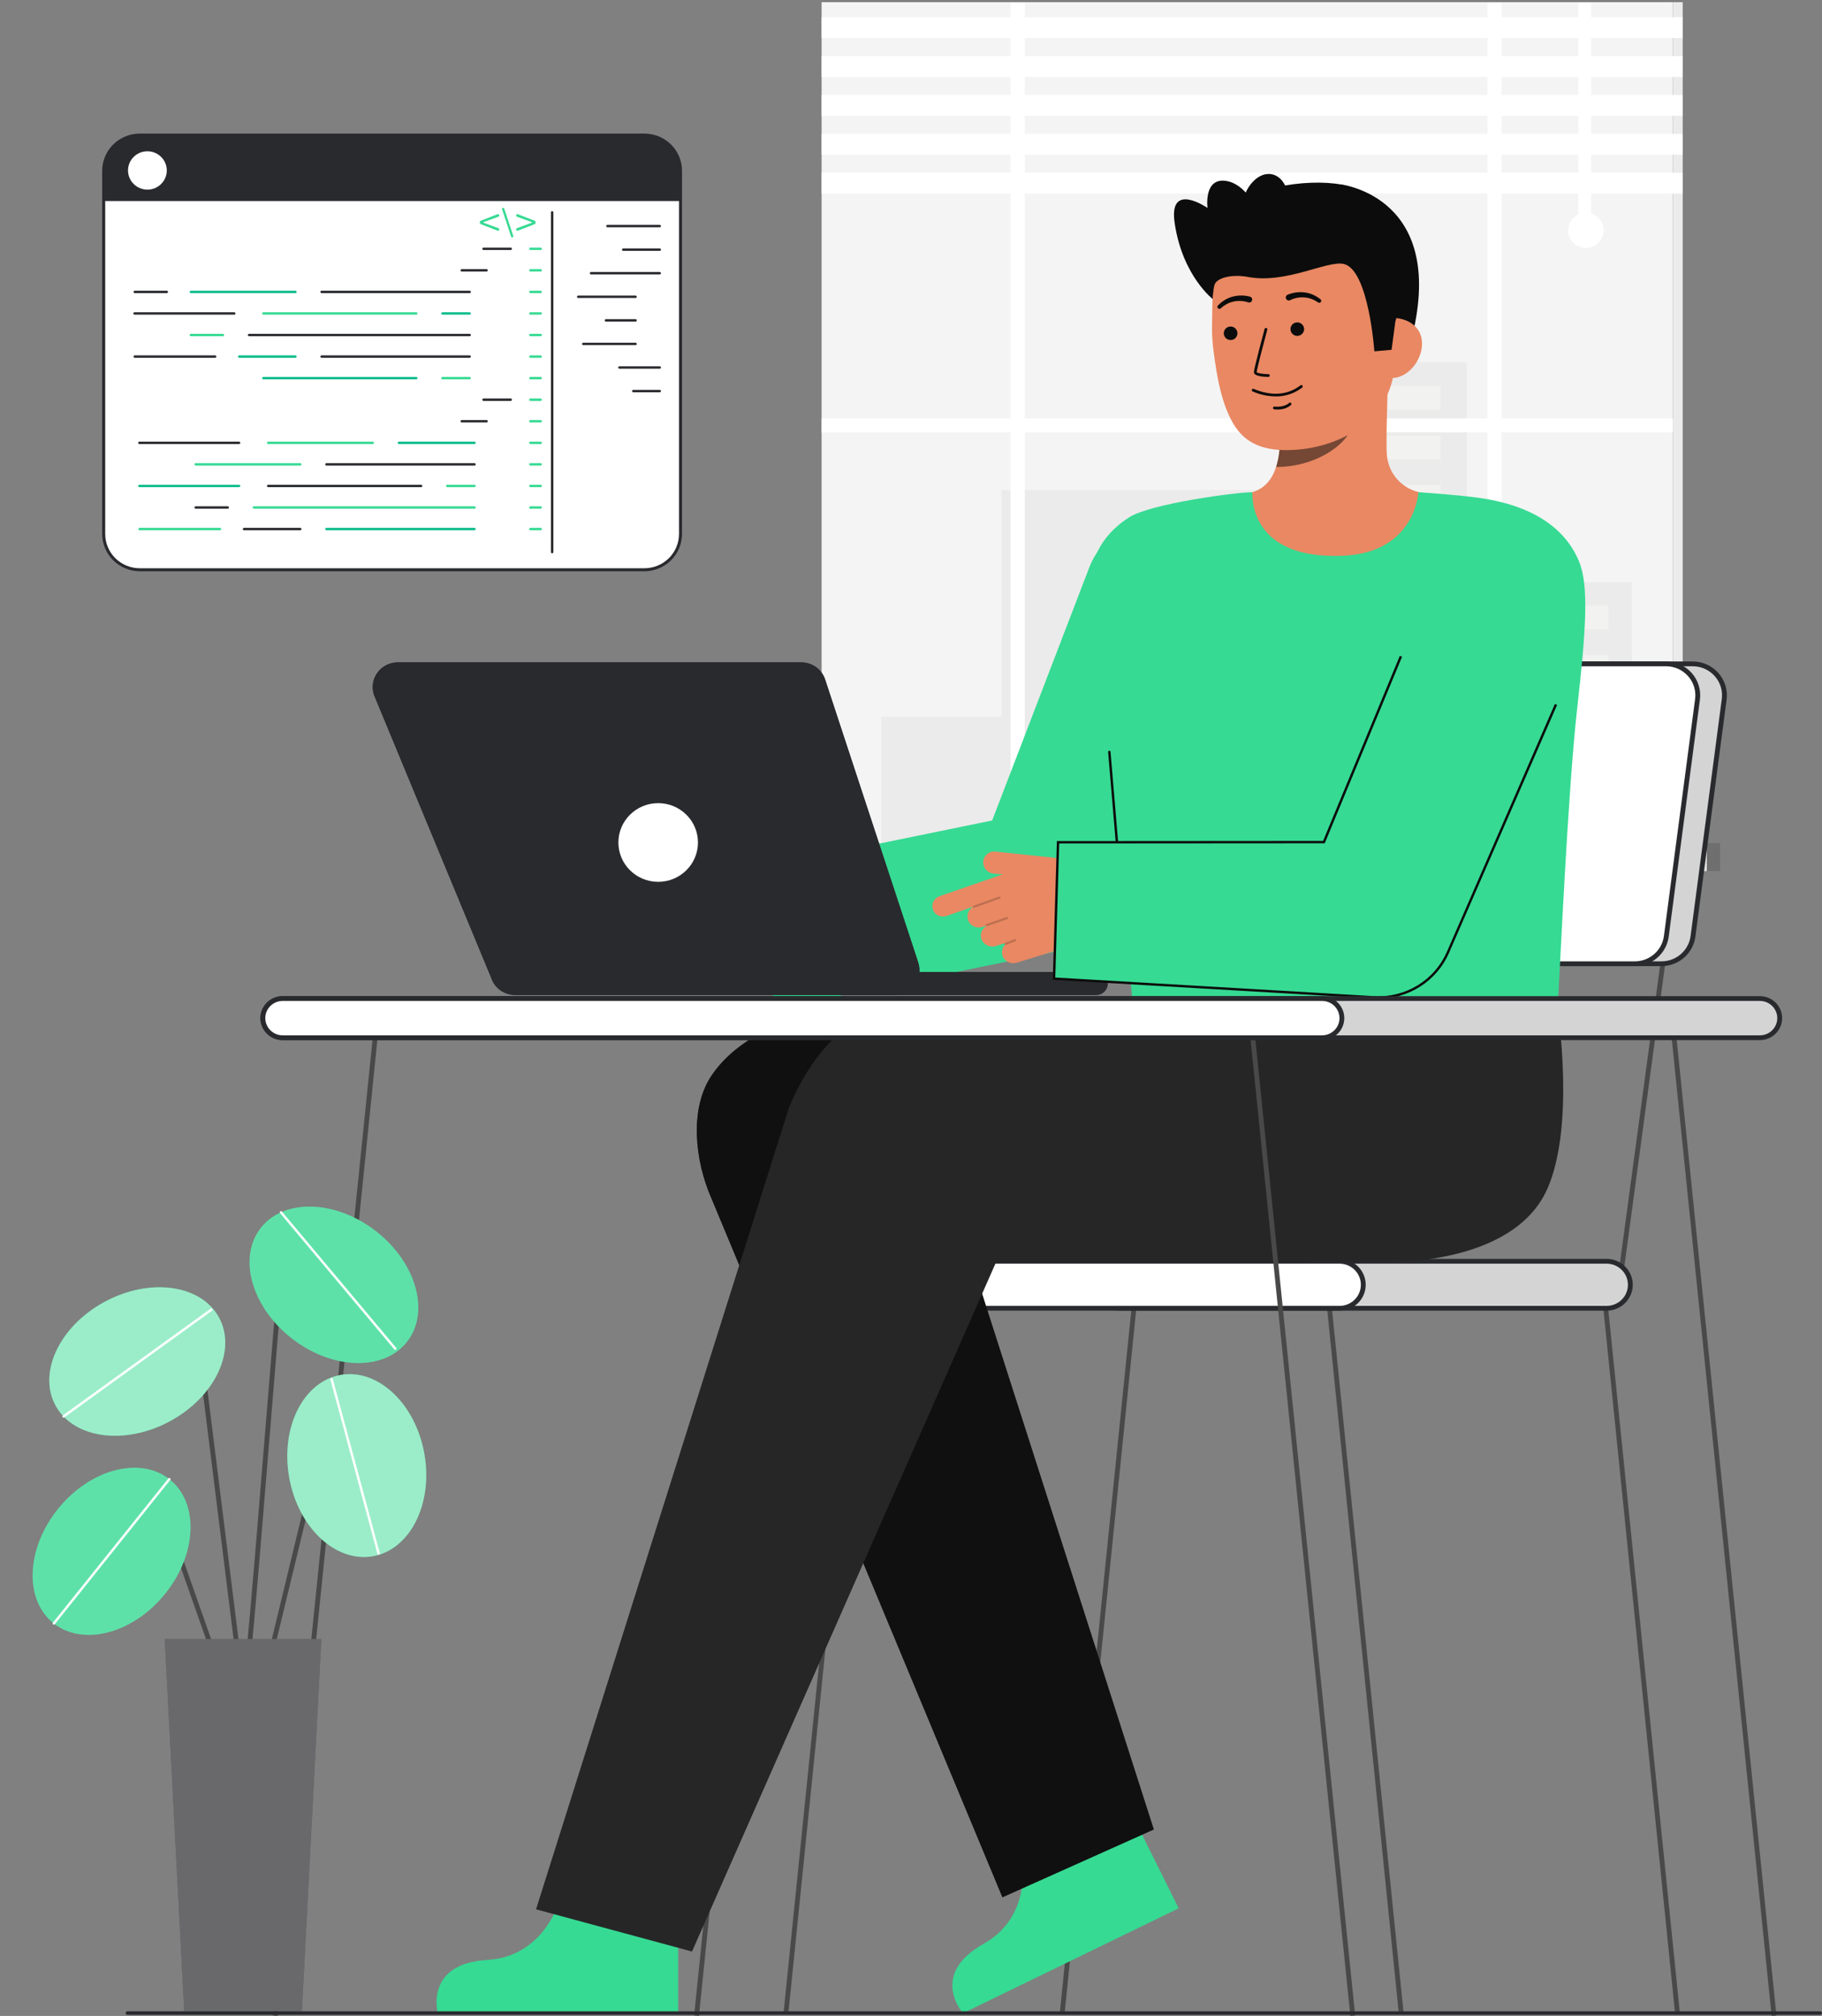 <svg width="604" height="668" viewBox="0 0 604 668" fill="none" xmlns="http://www.w3.org/2000/svg">
<rect x="0" y="0" width="604" height="668" fill="#808080" stroke="none"/>
<path d="M46.362 188.796L213.606 188.796C216.785 188.796 219.834 187.548 222.082 185.326C224.33 183.104 225.592 180.09 225.592 176.948L225.592 56.598C225.592 53.458 224.33 50.446 222.083 48.225C219.837 46.004 216.789 44.756 213.612 44.756L46.356 44.756C43.179 44.756 40.132 46.004 37.885 48.225C35.638 50.446 34.376 53.458 34.376 56.598L34.376 176.948C34.376 180.09 35.639 183.104 37.887 185.326C40.134 187.548 43.183 188.796 46.362 188.796Z" fill="white"/>
<path d="M226.094 176.947V56.598C226.094 53.325 224.779 50.188 222.438 47.874C220.097 45.56 216.923 44.26 213.613 44.26H46.357C43.047 44.26 39.872 45.56 37.531 47.874C35.191 50.188 33.876 53.325 33.876 56.598V176.947C33.876 178.568 34.199 180.173 34.826 181.671C35.454 183.168 36.374 184.529 37.533 185.675C38.693 186.821 40.069 187.73 41.584 188.351C43.099 188.971 44.723 189.29 46.362 189.29H213.607C215.247 189.29 216.871 188.971 218.386 188.351C219.9 187.73 221.277 186.821 222.436 185.675C223.596 184.529 224.516 183.168 225.143 181.671C225.771 180.173 226.094 178.568 226.094 176.947ZM213.613 45.25C216.657 45.251 219.576 46.447 221.728 48.575C223.88 50.703 225.089 53.589 225.089 56.598V176.947C225.089 179.958 223.879 182.846 221.725 184.975C219.571 187.104 216.65 188.3 213.604 188.3H46.362C43.316 188.3 40.395 187.104 38.241 184.975C36.087 182.846 34.877 179.958 34.877 176.947V56.598C34.877 53.588 36.087 50.702 38.24 48.574C40.392 46.446 43.312 45.25 46.357 45.25H213.613Z" fill="#292A2E"/>
<path d="M225.593 56.596V66.624H34.379V56.596C34.379 53.455 35.641 50.443 37.888 48.222C40.135 46.001 43.182 44.754 46.359 44.754H213.613C215.187 44.754 216.744 45.06 218.198 45.655C219.651 46.25 220.972 47.123 222.084 48.222C223.197 49.322 224.079 50.627 224.681 52.064C225.283 53.501 225.593 55.041 225.593 56.596Z" fill="#292A2E"/>
<path d="M160.29 82.833H169.313C169.419 82.833 169.521 82.792 169.597 82.717C169.672 82.643 169.714 82.542 169.714 82.437C169.714 82.332 169.672 82.232 169.597 82.157C169.521 82.083 169.419 82.041 169.313 82.041H160.29C160.184 82.041 160.082 82.083 160.007 82.157C159.932 82.232 159.89 82.332 159.89 82.437C159.89 82.542 159.932 82.643 160.007 82.717C160.082 82.792 160.184 82.833 160.29 82.833Z" fill="#292A2E"/>
<path d="M175.82 82.834H179.234C179.34 82.834 179.442 82.792 179.517 82.718C179.593 82.643 179.635 82.543 179.635 82.438C179.635 82.332 179.593 82.232 179.517 82.157C179.442 82.083 179.34 82.041 179.234 82.041H175.82C175.714 82.041 175.612 82.083 175.537 82.157C175.462 82.232 175.419 82.332 175.419 82.438C175.419 82.543 175.462 82.643 175.537 82.718C175.612 82.792 175.714 82.834 175.82 82.834Z" fill="#36DA93"/>
<path d="M175.82 89.978H179.234C179.34 89.978 179.442 89.936 179.517 89.862C179.593 89.787 179.635 89.687 179.635 89.582C179.635 89.477 179.593 89.376 179.517 89.302C179.442 89.227 179.34 89.186 179.234 89.186H175.82C175.714 89.186 175.612 89.227 175.537 89.302C175.462 89.376 175.419 89.477 175.419 89.582C175.419 89.687 175.462 89.787 175.537 89.862C175.612 89.936 175.714 89.978 175.82 89.978Z" fill="#36DA93"/>
<path d="M175.82 97.122H179.234C179.34 97.122 179.442 97.08 179.517 97.006C179.593 96.931 179.635 96.831 179.635 96.726C179.635 96.621 179.593 96.52 179.517 96.446C179.442 96.371 179.34 96.33 179.234 96.33H175.82C175.714 96.33 175.612 96.371 175.537 96.446C175.462 96.52 175.419 96.621 175.419 96.726C175.419 96.831 175.462 96.931 175.537 97.006C175.612 97.08 175.714 97.122 175.82 97.122Z" fill="#36DA93"/>
<path d="M175.82 104.266H179.234C179.34 104.266 179.442 104.224 179.517 104.15C179.593 104.075 179.635 103.975 179.635 103.87C179.635 103.764 179.593 103.664 179.517 103.59C179.442 103.515 179.34 103.474 179.234 103.474H175.82C175.714 103.474 175.612 103.515 175.537 103.59C175.462 103.664 175.419 103.764 175.419 103.87C175.419 103.975 175.462 104.075 175.537 104.15C175.612 104.224 175.714 104.266 175.82 104.266Z" fill="#36DA93"/>
<path d="M175.82 111.41H179.234C179.34 111.41 179.442 111.368 179.517 111.294C179.593 111.219 179.635 111.119 179.635 111.014C179.635 110.909 179.593 110.808 179.517 110.734C179.442 110.659 179.34 110.618 179.234 110.618H175.82C175.714 110.618 175.612 110.659 175.537 110.734C175.462 110.808 175.419 110.909 175.419 111.014C175.419 111.119 175.462 111.219 175.537 111.294C175.612 111.368 175.714 111.41 175.82 111.41Z" fill="#36DA93"/>
<path d="M175.82 118.554H179.234C179.34 118.554 179.442 118.512 179.517 118.438C179.593 118.363 179.635 118.263 179.635 118.158C179.635 118.053 179.593 117.952 179.517 117.878C179.442 117.803 179.34 117.762 179.234 117.762H175.82C175.714 117.762 175.612 117.803 175.537 117.878C175.462 117.952 175.419 118.053 175.419 118.158C175.419 118.263 175.462 118.363 175.537 118.438C175.612 118.512 175.714 118.554 175.82 118.554Z" fill="#36DA93"/>
<path d="M175.82 125.698H179.234C179.34 125.698 179.442 125.656 179.517 125.582C179.593 125.508 179.635 125.407 179.635 125.302C179.635 125.197 179.593 125.096 179.517 125.022C179.442 124.947 179.34 124.906 179.234 124.906H175.82C175.714 124.906 175.612 124.947 175.537 125.022C175.462 125.096 175.419 125.197 175.419 125.302C175.419 125.407 175.462 125.508 175.537 125.582C175.612 125.656 175.714 125.698 175.82 125.698Z" fill="#36DA93"/>
<path d="M175.82 132.842H179.234C179.34 132.842 179.442 132.8 179.517 132.726C179.593 132.652 179.635 132.551 179.635 132.446C179.635 132.341 179.593 132.24 179.517 132.166C179.442 132.092 179.34 132.05 179.234 132.05H175.82C175.714 132.05 175.612 132.092 175.537 132.166C175.462 132.24 175.419 132.341 175.419 132.446C175.419 132.551 175.462 132.652 175.537 132.726C175.612 132.8 175.714 132.842 175.82 132.842Z" fill="#36DA93"/>
<path d="M175.82 139.986H179.234C179.34 139.986 179.442 139.944 179.517 139.87C179.593 139.796 179.635 139.695 179.635 139.59C179.635 139.485 179.593 139.384 179.517 139.31C179.442 139.236 179.34 139.194 179.234 139.194H175.82C175.714 139.194 175.612 139.236 175.537 139.31C175.462 139.384 175.419 139.485 175.419 139.59C175.419 139.695 175.462 139.796 175.537 139.87C175.612 139.944 175.714 139.986 175.82 139.986Z" fill="#36DA93"/>
<path d="M175.82 147.13H179.234C179.34 147.13 179.442 147.088 179.517 147.014C179.593 146.94 179.635 146.839 179.635 146.734C179.635 146.629 179.593 146.528 179.517 146.454C179.442 146.38 179.34 146.338 179.234 146.338H175.82C175.714 146.338 175.612 146.38 175.537 146.454C175.462 146.528 175.419 146.629 175.419 146.734C175.419 146.839 175.462 146.94 175.537 147.014C175.612 147.088 175.714 147.13 175.82 147.13Z" fill="#36DA93"/>
<path d="M175.82 154.274H179.234C179.34 154.274 179.442 154.232 179.517 154.158C179.593 154.084 179.635 153.983 179.635 153.878C179.635 153.773 179.593 153.672 179.517 153.598C179.442 153.524 179.34 153.482 179.234 153.482H175.82C175.714 153.482 175.612 153.524 175.537 153.598C175.462 153.672 175.419 153.773 175.419 153.878C175.419 153.983 175.462 154.084 175.537 154.158C175.612 154.232 175.714 154.274 175.82 154.274Z" fill="#36DA93"/>
<path d="M175.82 161.418H179.234C179.34 161.418 179.442 161.376 179.517 161.302C179.593 161.228 179.635 161.127 179.635 161.022C179.635 160.917 179.593 160.816 179.517 160.742C179.442 160.668 179.34 160.626 179.234 160.626H175.82C175.714 160.626 175.612 160.668 175.537 160.742C175.462 160.816 175.419 160.917 175.419 161.022C175.419 161.127 175.462 161.228 175.537 161.302C175.612 161.376 175.714 161.418 175.82 161.418Z" fill="#36DA93"/>
<path d="M175.82 168.562H179.234C179.34 168.562 179.442 168.52 179.517 168.446C179.593 168.372 179.635 168.271 179.635 168.166C179.635 168.061 179.593 167.96 179.517 167.886C179.442 167.812 179.34 167.77 179.234 167.77H175.82C175.714 167.77 175.612 167.812 175.537 167.886C175.462 167.96 175.419 168.061 175.419 168.166C175.419 168.271 175.462 168.372 175.537 168.446C175.612 168.52 175.714 168.562 175.82 168.562Z" fill="#36DA93"/>
<path d="M175.82 175.707H179.234C179.34 175.707 179.442 175.665 179.517 175.591C179.593 175.517 179.635 175.416 179.635 175.311C179.635 175.206 179.593 175.105 179.517 175.031C179.442 174.957 179.34 174.915 179.234 174.915H175.82C175.714 174.915 175.612 174.957 175.537 175.031C175.462 175.105 175.419 175.206 175.419 175.311C175.419 175.416 175.462 175.517 175.537 175.591C175.612 175.665 175.714 175.707 175.82 175.707Z" fill="#36DA93"/>
<path d="M153.079 89.977H161.301C161.407 89.977 161.509 89.936 161.584 89.861C161.659 89.787 161.701 89.686 161.701 89.581C161.701 89.476 161.659 89.376 161.584 89.301C161.509 89.227 161.407 89.185 161.301 89.185H153.079C152.973 89.185 152.871 89.227 152.796 89.301C152.721 89.376 152.678 89.476 152.678 89.581C152.678 89.686 152.721 89.787 152.796 89.861C152.871 89.936 152.973 89.977 153.079 89.977Z" fill="#292A2E"/>
<path d="M160.29 132.842H169.313C169.419 132.842 169.521 132.8 169.597 132.726C169.672 132.651 169.714 132.551 169.714 132.446C169.714 132.341 169.672 132.24 169.597 132.166C169.521 132.091 169.419 132.05 169.313 132.05H160.29C160.184 132.05 160.082 132.091 160.007 132.166C159.932 132.24 159.89 132.341 159.89 132.446C159.89 132.551 159.932 132.651 160.007 132.726C160.082 132.8 160.184 132.842 160.29 132.842Z" fill="#292A2E"/>
<path d="M153.079 139.986H161.301C161.407 139.986 161.509 139.944 161.584 139.87C161.659 139.795 161.701 139.695 161.701 139.59C161.701 139.485 161.659 139.384 161.584 139.31C161.509 139.235 161.407 139.194 161.301 139.194H153.079C152.973 139.194 152.871 139.235 152.796 139.31C152.721 139.384 152.678 139.485 152.678 139.59C152.678 139.695 152.721 139.795 152.796 139.87C152.871 139.944 152.973 139.986 153.079 139.986Z" fill="#292A2E"/>
<path d="M106.605 97.121H155.69C155.796 97.121 155.898 97.08 155.973 97.005C156.049 96.931 156.091 96.83 156.091 96.725C156.091 96.62 156.049 96.52 155.973 96.445C155.898 96.371 155.796 96.329 155.69 96.329H106.605C106.499 96.329 106.397 96.371 106.322 96.445C106.247 96.52 106.204 96.62 106.204 96.725C106.204 96.83 106.247 96.931 106.322 97.005C106.397 97.08 106.499 97.121 106.605 97.121Z" fill="#292A2E"/>
<path d="M63.267 97.121H97.93C98.036 97.121 98.138 97.08 98.213 97.005C98.288 96.931 98.33 96.83 98.33 96.725C98.33 96.62 98.288 96.52 98.213 96.445C98.138 96.371 98.036 96.329 97.93 96.329H63.267C63.161 96.329 63.059 96.371 62.984 96.445C62.909 96.52 62.867 96.62 62.867 96.725C62.867 96.83 62.909 96.931 62.984 97.005C63.059 97.08 63.161 97.121 63.267 97.121Z" fill="#0CBC8B"/>
<path d="M44.666 97.121H55.291C55.397 97.121 55.499 97.08 55.574 97.005C55.649 96.931 55.691 96.83 55.691 96.725C55.691 96.62 55.649 96.52 55.574 96.445C55.499 96.371 55.397 96.329 55.291 96.329H44.666C44.56 96.329 44.458 96.371 44.383 96.445C44.308 96.52 44.266 96.62 44.266 96.725C44.266 96.83 44.308 96.931 44.383 97.005C44.458 97.08 44.56 97.121 44.666 97.121Z" fill="#292A2E"/>
<path d="M82.567 111.409H155.69C155.796 111.409 155.898 111.368 155.973 111.293C156.049 111.219 156.091 111.118 156.091 111.013C156.091 110.908 156.049 110.808 155.973 110.733C155.898 110.659 155.796 110.617 155.69 110.617H82.567C82.461 110.617 82.359 110.659 82.284 110.733C82.209 110.808 82.167 110.908 82.167 111.013C82.167 111.118 82.209 111.219 82.284 111.293C82.359 111.368 82.461 111.409 82.567 111.409Z" fill="#292A2E"/>
<path d="M63.268 111.409H73.892C73.999 111.409 74.1 111.368 74.176 111.293C74.251 111.219 74.293 111.118 74.293 111.013C74.293 110.908 74.251 110.808 74.176 110.733C74.1 110.659 73.999 110.617 73.892 110.617H63.268C63.161 110.617 63.06 110.659 62.984 110.733C62.909 110.808 62.867 110.908 62.867 111.013C62.867 111.118 62.909 111.219 62.984 111.293C63.06 111.368 63.161 111.409 63.268 111.409Z" fill="#36DA93"/>
<path d="M146.667 104.266H155.69C155.796 104.266 155.898 104.224 155.973 104.15C156.049 104.075 156.091 103.975 156.091 103.87C156.091 103.764 156.049 103.664 155.973 103.59C155.898 103.515 155.796 103.474 155.69 103.474H146.667C146.561 103.474 146.459 103.515 146.384 103.59C146.309 103.664 146.267 103.764 146.267 103.87C146.267 103.975 146.309 104.075 146.384 104.15C146.459 104.224 146.561 104.266 146.667 104.266Z" fill="#0CBC8B"/>
<path d="M87.306 104.266H137.993C138.099 104.266 138.201 104.224 138.276 104.15C138.351 104.075 138.394 103.975 138.394 103.87C138.394 103.764 138.351 103.664 138.276 103.59C138.201 103.515 138.099 103.474 137.993 103.474H87.306C87.2 103.474 87.098 103.515 87.023 103.59C86.948 103.664 86.905 103.764 86.905 103.87C86.905 103.975 86.948 104.075 87.023 104.15C87.098 104.224 87.2 104.266 87.306 104.266Z" fill="#36DA93"/>
<path d="M44.596 104.266H77.658C77.764 104.266 77.866 104.224 77.941 104.15C78.016 104.075 78.059 103.975 78.059 103.87C78.059 103.764 78.016 103.664 77.941 103.59C77.866 103.515 77.764 103.474 77.658 103.474H44.598C44.491 103.474 44.389 103.515 44.314 103.59C44.239 103.664 44.197 103.764 44.197 103.87C44.197 103.975 44.239 104.075 44.314 104.15C44.389 104.224 44.491 104.266 44.598 104.266H44.596Z" fill="#292A2E"/>
<path d="M106.605 118.554H155.69C155.796 118.554 155.898 118.512 155.973 118.438C156.049 118.363 156.091 118.263 156.091 118.158C156.091 118.053 156.049 117.952 155.973 117.878C155.898 117.803 155.796 117.762 155.69 117.762H106.605C106.499 117.762 106.397 117.803 106.322 117.878C106.247 117.952 106.204 118.053 106.204 118.158C106.204 118.263 106.247 118.363 106.322 118.438C106.397 118.512 106.499 118.554 106.605 118.554Z" fill="#292A2E"/>
<path d="M79.292 118.554H97.93C98.036 118.554 98.138 118.512 98.213 118.438C98.288 118.363 98.33 118.263 98.33 118.158C98.33 118.053 98.288 117.952 98.213 117.878C98.138 117.803 98.036 117.762 97.93 117.762H79.292C79.186 117.762 79.084 117.803 79.009 117.878C78.934 117.952 78.892 118.053 78.892 118.158C78.892 118.263 78.934 118.363 79.009 118.438C79.084 118.512 79.186 118.554 79.292 118.554Z" fill="#0CBC8B"/>
<path d="M44.667 118.554H71.316C71.422 118.554 71.524 118.512 71.599 118.438C71.675 118.363 71.717 118.263 71.717 118.158C71.717 118.053 71.675 117.952 71.599 117.878C71.524 117.803 71.422 117.762 71.316 117.762H44.667C44.56 117.762 44.459 117.803 44.383 117.878C44.308 117.952 44.266 118.053 44.266 118.158C44.266 118.263 44.308 118.363 44.383 118.438C44.459 118.512 44.56 118.554 44.667 118.554Z" fill="#292A2E"/>
<path d="M146.667 125.698H155.69C155.796 125.698 155.898 125.656 155.973 125.582C156.049 125.507 156.091 125.407 156.091 125.302C156.091 125.197 156.049 125.096 155.973 125.022C155.898 124.947 155.796 124.906 155.69 124.906H146.667C146.561 124.906 146.459 124.947 146.384 125.022C146.309 125.096 146.267 125.197 146.267 125.302C146.267 125.407 146.309 125.507 146.384 125.582C146.459 125.656 146.561 125.698 146.667 125.698Z" fill="#36DA93"/>
<path d="M87.306 125.698H137.993C138.099 125.698 138.201 125.656 138.276 125.582C138.351 125.507 138.394 125.407 138.394 125.302C138.394 125.197 138.351 125.096 138.276 125.022C138.201 124.947 138.099 124.906 137.993 124.906H87.306C87.2 124.906 87.098 124.947 87.023 125.022C86.948 125.096 86.905 125.197 86.905 125.302C86.905 125.407 86.948 125.507 87.023 125.582C87.098 125.656 87.2 125.698 87.306 125.698Z" fill="#0CBC8B"/>
<path d="M108.208 154.274H157.294C157.4 154.274 157.502 154.232 157.577 154.158C157.652 154.084 157.694 153.983 157.694 153.878C157.694 153.773 157.652 153.672 157.577 153.598C157.502 153.524 157.4 153.482 157.294 153.482H108.208C108.102 153.482 108 153.524 107.925 153.598C107.85 153.672 107.808 153.773 107.808 153.878C107.808 153.983 107.85 154.084 107.925 154.158C108 154.232 108.102 154.274 108.208 154.274Z" fill="#292A2E"/>
<path d="M64.871 154.274H99.533C99.639 154.274 99.741 154.232 99.816 154.158C99.891 154.084 99.934 153.983 99.934 153.878C99.934 153.773 99.891 153.672 99.816 153.598C99.741 153.524 99.639 153.482 99.533 153.482H64.871C64.765 153.482 64.663 153.524 64.588 153.598C64.513 153.672 64.47 153.773 64.47 153.878C64.47 153.983 64.513 154.084 64.588 154.158C64.663 154.232 64.765 154.274 64.871 154.274Z" fill="#36DA93"/>
<path d="M132.246 147.13H157.294C157.4 147.13 157.502 147.088 157.577 147.014C157.652 146.939 157.694 146.839 157.694 146.734C157.694 146.629 157.652 146.528 157.577 146.454C157.502 146.379 157.4 146.338 157.294 146.338H132.246C132.14 146.338 132.038 146.379 131.963 146.454C131.888 146.528 131.845 146.629 131.845 146.734C131.845 146.839 131.888 146.939 131.963 147.014C132.038 147.088 132.14 147.13 132.246 147.13Z" fill="#0CBC8B"/>
<path d="M88.909 147.13H123.571C123.677 147.13 123.779 147.088 123.854 147.014C123.929 146.939 123.972 146.839 123.972 146.734C123.972 146.629 123.929 146.528 123.854 146.454C123.779 146.379 123.677 146.338 123.571 146.338H88.909C88.803 146.338 88.701 146.379 88.626 146.454C88.551 146.528 88.508 146.629 88.508 146.734C88.508 146.839 88.551 146.939 88.626 147.014C88.701 147.088 88.803 147.13 88.909 147.13Z" fill="#36DA93"/>
<path d="M46.2 147.13H79.261C79.368 147.13 79.47 147.088 79.545 147.014C79.62 146.939 79.662 146.839 79.662 146.734C79.662 146.629 79.62 146.528 79.545 146.454C79.47 146.379 79.368 146.338 79.261 146.338H46.201C46.095 146.338 45.993 146.379 45.918 146.454C45.843 146.528 45.801 146.629 45.801 146.734C45.801 146.839 45.843 146.939 45.918 147.014C45.993 147.088 46.095 147.13 46.201 147.13H46.2Z" fill="#292A2E"/>
<path d="M84.171 168.563H157.294C157.4 168.563 157.502 168.521 157.577 168.447C157.652 168.372 157.694 168.272 157.694 168.167C157.694 168.062 157.652 167.961 157.577 167.887C157.502 167.812 157.4 167.771 157.294 167.771H84.171C84.065 167.771 83.963 167.812 83.888 167.887C83.813 167.961 83.77 168.062 83.77 168.167C83.77 168.272 83.813 168.372 83.888 168.447C83.963 168.521 84.065 168.563 84.171 168.563Z" fill="#36DA93"/>
<path d="M64.871 168.563H75.496C75.602 168.563 75.704 168.521 75.779 168.447C75.854 168.372 75.897 168.272 75.897 168.167C75.897 168.062 75.854 167.961 75.779 167.887C75.704 167.812 75.602 167.771 75.496 167.771H64.871C64.765 167.771 64.663 167.812 64.588 167.887C64.513 167.961 64.471 168.062 64.471 168.167C64.471 168.272 64.513 168.372 64.588 168.447C64.663 168.521 64.765 168.563 64.871 168.563Z" fill="#292A2E"/>
<path d="M148.271 161.419H157.294C157.4 161.419 157.502 161.377 157.577 161.303C157.652 161.228 157.694 161.128 157.694 161.023C157.694 160.918 157.652 160.817 157.577 160.743C157.502 160.668 157.4 160.627 157.294 160.627H148.271C148.165 160.627 148.063 160.668 147.988 160.743C147.912 160.817 147.87 160.918 147.87 161.023C147.87 161.128 147.912 161.228 147.988 161.303C148.063 161.377 148.165 161.419 148.271 161.419Z" fill="#36DA93"/>
<path d="M88.909 161.419H139.596C139.703 161.419 139.805 161.377 139.88 161.303C139.955 161.228 139.997 161.128 139.997 161.023C139.997 160.918 139.955 160.817 139.88 160.743C139.805 160.668 139.703 160.627 139.596 160.627H88.909C88.803 160.627 88.701 160.668 88.626 160.743C88.551 160.817 88.509 160.918 88.509 161.023C88.509 161.128 88.551 161.228 88.626 161.303C88.701 161.377 88.803 161.419 88.909 161.419Z" fill="#292A2E"/>
<path d="M46.2 161.419H79.261C79.368 161.419 79.47 161.377 79.545 161.303C79.62 161.228 79.662 161.128 79.662 161.023C79.662 160.918 79.62 160.817 79.545 160.743C79.47 160.668 79.368 160.627 79.261 160.627H46.201C46.095 160.627 45.993 160.668 45.918 160.743C45.843 160.817 45.801 160.918 45.801 161.023C45.801 161.128 45.843 161.228 45.918 161.303C45.993 161.377 46.095 161.419 46.201 161.419H46.2Z" fill="#0CBC8B"/>
<path d="M108.208 175.707H157.294C157.4 175.707 157.502 175.665 157.577 175.591C157.652 175.517 157.694 175.416 157.694 175.311C157.694 175.206 157.652 175.105 157.577 175.031C157.502 174.957 157.4 174.915 157.294 174.915H108.208C108.102 174.915 108 174.957 107.925 175.031C107.85 175.105 107.808 175.206 107.808 175.311C107.808 175.416 107.85 175.517 107.925 175.591C108 175.665 108.102 175.707 108.208 175.707Z" fill="#0CBC8B"/>
<path d="M80.896 175.707H99.533C99.639 175.707 99.741 175.665 99.816 175.591C99.891 175.517 99.934 175.416 99.934 175.311C99.934 175.206 99.891 175.105 99.816 175.031C99.741 174.957 99.639 174.915 99.533 174.915H80.896C80.79 174.915 80.688 174.957 80.613 175.031C80.537 175.105 80.495 175.206 80.495 175.311C80.495 175.416 80.537 175.517 80.613 175.591C80.688 175.665 80.79 175.707 80.896 175.707Z" fill="#292A2E"/>
<path d="M46.27 175.707H72.92C73.026 175.707 73.128 175.665 73.203 175.591C73.278 175.517 73.32 175.416 73.32 175.311C73.32 175.206 73.278 175.105 73.203 175.031C73.128 174.957 73.026 174.915 72.92 174.915H46.27C46.164 174.915 46.062 174.957 45.987 175.031C45.912 175.105 45.87 175.206 45.87 175.311C45.87 175.416 45.912 175.517 45.987 175.591C46.062 175.665 46.164 175.707 46.27 175.707Z" fill="#36DA93"/>
<path d="M183.039 183.351C183.145 183.351 183.247 183.31 183.322 183.235C183.397 183.161 183.439 183.06 183.439 182.955V70.362C183.439 70.257 183.397 70.156 183.322 70.082C183.247 70.008 183.145 69.966 183.039 69.966C182.933 69.966 182.831 70.008 182.756 70.082C182.68 70.156 182.638 70.257 182.638 70.362V182.955C182.638 183.06 182.68 183.161 182.756 183.235C182.831 183.31 182.933 183.351 183.039 183.351Z" fill="#292A2E"/>
<path d="M48.864 62.836C45.315 62.836 42.437 59.991 42.437 56.482C42.437 52.973 45.315 50.128 48.864 50.128C52.414 50.128 55.292 52.973 55.292 56.482C55.292 59.991 52.414 62.836 48.864 62.836Z" fill="white"/>
<path d="M201.362 75.309H218.711C218.817 75.309 218.919 75.267 218.994 75.193C219.069 75.119 219.111 75.018 219.111 74.913C219.111 74.808 219.069 74.707 218.994 74.633C218.919 74.559 218.817 74.517 218.711 74.517H201.362C201.256 74.517 201.154 74.559 201.079 74.633C201.004 74.707 200.961 74.808 200.961 74.913C200.961 75.018 201.004 75.119 201.079 75.193C201.154 75.267 201.256 75.309 201.362 75.309Z" fill="#292A2E"/>
<path d="M206.589 83.12H218.711C218.817 83.12 218.919 83.078 218.994 83.004C219.069 82.93 219.111 82.829 219.111 82.724C219.111 82.619 219.069 82.518 218.994 82.444C218.919 82.37 218.817 82.328 218.711 82.328H206.589C206.482 82.328 206.38 82.37 206.305 82.444C206.23 82.518 206.188 82.619 206.188 82.724C206.188 82.829 206.23 82.93 206.305 83.004C206.38 83.078 206.482 83.12 206.589 83.12Z" fill="#292A2E"/>
<path d="M195.928 90.931H218.711C218.817 90.931 218.919 90.889 218.994 90.815C219.069 90.741 219.111 90.64 219.111 90.535C219.111 90.43 219.069 90.329 218.994 90.255C218.919 90.181 218.817 90.139 218.711 90.139H195.928C195.822 90.139 195.72 90.181 195.645 90.255C195.57 90.329 195.527 90.43 195.527 90.535C195.527 90.64 195.57 90.741 195.645 90.815C195.72 90.889 195.822 90.931 195.928 90.931Z" fill="#292A2E"/>
<path d="M191.676 98.742H210.698C210.804 98.742 210.906 98.7 210.981 98.626C211.056 98.552 211.099 98.451 211.099 98.346C211.099 98.241 211.056 98.14 210.981 98.066C210.906 97.992 210.804 97.95 210.698 97.95H191.676C191.57 97.95 191.468 97.992 191.393 98.066C191.318 98.14 191.276 98.241 191.276 98.346C191.276 98.451 191.318 98.552 191.393 98.626C191.468 98.7 191.57 98.742 191.676 98.742Z" fill="#292A2E"/>
<path d="M200.875 106.554H210.698C210.804 106.554 210.906 106.512 210.981 106.438C211.056 106.363 211.099 106.263 211.099 106.158C211.099 106.053 211.056 105.952 210.981 105.878C210.906 105.803 210.804 105.762 210.698 105.762H200.875C200.768 105.762 200.667 105.803 200.591 105.878C200.516 105.952 200.474 106.053 200.474 106.158C200.474 106.263 200.516 106.363 200.591 106.438C200.667 106.512 200.768 106.554 200.875 106.554Z" fill="#292A2E"/>
<path d="M193.349 114.365H210.698C210.804 114.365 210.906 114.323 210.981 114.249C211.056 114.174 211.099 114.074 211.099 113.969C211.099 113.863 211.056 113.763 210.981 113.688C210.906 113.614 210.804 113.573 210.698 113.573H193.349C193.243 113.573 193.141 113.614 193.066 113.688C192.991 113.763 192.949 113.863 192.949 113.969C192.949 114.074 192.991 114.174 193.066 114.249C193.141 114.323 193.243 114.365 193.349 114.365Z" fill="#292A2E"/>
<path d="M205.334 122.175H218.711C218.817 122.175 218.919 122.134 218.994 122.059C219.069 121.985 219.111 121.884 219.111 121.779C219.111 121.674 219.069 121.574 218.994 121.499C218.919 121.425 218.817 121.383 218.711 121.383H205.334C205.228 121.383 205.126 121.425 205.051 121.499C204.975 121.574 204.933 121.674 204.933 121.779C204.933 121.884 204.975 121.985 205.051 122.059C205.126 122.134 205.228 122.175 205.334 122.175Z" fill="#292A2E"/>
<path d="M209.932 129.986H218.711C218.817 129.986 218.919 129.944 218.994 129.87C219.069 129.795 219.111 129.695 219.111 129.59C219.111 129.485 219.069 129.384 218.994 129.31C218.919 129.235 218.817 129.194 218.711 129.194H209.932C209.826 129.194 209.724 129.235 209.649 129.31C209.574 129.384 209.532 129.485 209.532 129.59C209.532 129.695 209.574 129.795 209.649 129.87C209.724 129.944 209.826 129.986 209.932 129.986Z" fill="#292A2E"/>
<path d="M176.365 73.633V73.776L171.357 75.613C171.285 75.642 171.224 75.691 171.181 75.755C171.138 75.818 171.116 75.893 171.116 75.969V76.104C171.115 76.164 171.129 76.222 171.157 76.275C171.185 76.328 171.226 76.373 171.277 76.405C171.327 76.441 171.386 76.463 171.448 76.47C171.51 76.477 171.572 76.468 171.63 76.445L177.286 74.259C177.357 74.231 177.417 74.183 177.46 74.121C177.503 74.059 177.526 73.985 177.526 73.91V73.506C177.527 73.431 177.504 73.357 177.461 73.295C177.418 73.233 177.357 73.185 177.286 73.158L171.63 70.964C171.584 70.948 171.535 70.94 171.486 70.94C171.411 70.942 171.339 70.964 171.277 71.004C171.226 71.038 171.185 71.084 171.157 71.138C171.129 71.192 171.115 71.252 171.116 71.312V71.447C171.115 71.523 171.137 71.597 171.18 71.659C171.223 71.722 171.285 71.769 171.357 71.796L176.365 73.633Z" fill="#36DA93"/>
<path d="M166.437 69.348L169.434 78.417C169.458 78.493 169.506 78.559 169.571 78.606C169.636 78.653 169.714 78.678 169.795 78.678C169.853 78.679 169.91 78.666 169.962 78.64C170.014 78.613 170.058 78.575 170.091 78.528C170.127 78.481 170.151 78.427 170.162 78.369C170.173 78.311 170.171 78.252 170.154 78.195L167.158 69.134C167.133 69.057 167.084 68.99 167.018 68.942C166.952 68.893 166.872 68.867 166.79 68.865C166.732 68.865 166.675 68.879 166.623 68.905C166.572 68.931 166.527 68.969 166.493 69.016C166.458 69.062 166.434 69.117 166.424 69.175C166.414 69.233 166.419 69.293 166.437 69.348Z" fill="#36DA93"/>
<path d="M159.08 73.506V73.91C159.079 73.985 159.101 74.058 159.142 74.12C159.183 74.182 159.243 74.231 159.313 74.259L164.977 76.445C165.033 76.468 165.094 76.476 165.155 76.469C165.215 76.462 165.273 76.44 165.322 76.405C165.373 76.373 165.415 76.329 165.445 76.276C165.474 76.223 165.49 76.164 165.49 76.104V75.97C165.491 75.892 165.467 75.816 165.423 75.753C165.378 75.689 165.315 75.64 165.242 75.613L160.234 73.776V73.633L165.242 71.796C165.315 71.771 165.379 71.725 165.424 71.662C165.469 71.599 165.492 71.524 165.49 71.447V71.312C165.49 71.251 165.474 71.191 165.445 71.137C165.416 71.083 165.373 71.037 165.322 71.004C165.26 70.964 165.188 70.942 165.114 70.94C165.067 70.94 165.021 70.948 164.977 70.964L159.313 73.158C159.242 73.185 159.182 73.234 159.141 73.296C159.099 73.358 159.078 73.432 159.08 73.506Z" fill="#36DA93"/>
<path d="M272.363 0.728H554.583V279.698H272.363V0.728Z" fill="#F4F4F4"/>
<path d="M554.584 0.728H557.818V279.698H554.584V0.728Z" fill="#F4F4F4"/>
<path opacity="0.05" d="M554.584 0.728H557.818V279.698H554.584V0.728Z" fill="#292A2E"/>
<path opacity="0.05" d="M486.214 192.961V119.973H425.73V162.378H332.04V237.46H292.22V279.698H332.04H339.711H541.007V192.961H486.214Z" fill="#292A2E"/>
<path opacity="0.34" d="M433.494 127.898H477.539V135.823H433.494V127.898Z" fill="#FFFFFA"/>
<path opacity="0.34" d="M433.494 144.32H477.539V152.245H433.494V144.32Z" fill="#FFFFFA"/>
<path opacity="0.34" d="M433.494 160.742H477.539V168.667H433.494V160.742Z" fill="#FFFFFA"/>
<path opacity="0.34" d="M525.078 200.653H533.196V208.578H525.078V200.653Z" fill="#FFFFFA"/>
<path opacity="0.34" d="M525.078 217.075H533.196V225H525.078V217.075Z" fill="#FFFFFA"/>
<path opacity="0.34" d="M525.078 233.498H533.196V241.423H525.078V233.498Z" fill="#FFFFFA"/>
<path opacity="0.34" d="M510.059 200.653H518.178V208.578H510.059V200.653Z" fill="#FFFFFA"/>
<path opacity="0.34" d="M510.059 217.075H518.178V225H510.059V217.075Z" fill="#FFFFFA"/>
<path opacity="0.34" d="M510.059 233.498H518.178V241.423H510.059V233.498Z" fill="#FFFFFA"/>
<path opacity="0.34" d="M495.447 200.653H503.565V208.578H495.447V200.653Z" fill="#FFFFFA"/>
<path opacity="0.34" d="M495.447 217.075H503.565V225H495.447V217.075Z" fill="#FFFFFA"/>
<path opacity="0.34" d="M495.447 233.498H503.565V241.423H495.447V233.498Z" fill="#FFFFFA"/>
<path d="M554.583 138.648H497.795V0.728H493.099V138.648H339.711V0.728H335.014V138.648H272.363V143.29H335.014V279.698H339.711V143.29H493.099V279.698H497.795V143.29H554.583V138.648Z" fill="white"/>
<path d="M261.12 279.362H565.825V288.639H261.12V279.362Z" fill="#F4F4F4"/>
<path opacity="0.1" d="M261.12 279.362H565.825V288.639H261.12V279.362Z" fill="#292A2E"/>
<path opacity="0.1" d="M565.825 279.362H570.225V288.639H565.825V279.362Z" fill="#292A2E"/>
<path opacity="0.1" d="M565.825 279.362H570.225V288.639H565.825V279.362Z" fill="#292A2E"/>
<path d="M557.818 12.605L272.363 12.605V5.707L557.818 5.707V12.605Z" fill="white"/>
<path d="M557.818 25.489L272.363 25.489V18.592L557.818 18.592V25.489Z" fill="white"/>
<path d="M557.818 38.373L272.363 38.373V31.476L557.818 31.476V38.373Z" fill="white"/>
<path d="M557.818 51.257L272.363 51.257V44.359L557.818 44.359V51.257Z" fill="white"/>
<path d="M557.818 64.14L272.363 64.14V57.242L557.818 57.242V64.14Z" fill="white"/>
<path d="M527.499 71.92H523.221V0.728H527.499V71.92Z" fill="white"/>
<path d="M525.721 82.144C522.476 82.144 519.844 79.543 519.844 76.335C519.844 73.126 522.476 70.525 525.721 70.525C528.967 70.525 531.599 73.126 531.599 76.335C531.599 79.543 528.967 82.144 525.721 82.144Z" fill="white"/>
<path d="M555.325 667.466L556.898 667.166L532.303 425.575L530.73 425.874L555.325 667.466Z" fill="#494949"/>
<path d="M463.744 667.466L465.317 667.166L440.723 425.575L439.149 425.874L463.744 667.466Z" fill="#494949"/>
<path d="M261.309 667.466L259.736 667.166L284.331 425.575L285.904 425.874L261.309 667.466Z" fill="#494949"/>
<path d="M352.89 667.466L351.316 667.166L375.911 425.575L377.484 425.874L352.89 667.466Z" fill="#494949"/>
<path d="M385.506 319.249L387.095 319.459L372.727 425.831L371.138 425.622L385.506 319.249Z" fill="#494949"/>
<path d="M550.424 319.248L552.013 319.458L537.645 425.83L536.056 425.62L550.424 319.248Z" fill="#494949"/>
<path d="M371.279 417.935H532.587C536.939 417.935 540.467 421.422 540.467 425.724V425.725C540.467 430.027 536.939 433.514 532.587 433.514H371.279C366.927 433.514 363.399 430.027 363.399 425.725V425.724C363.399 421.422 366.927 417.935 371.279 417.935Z" fill="#292A2E"/>
<path opacity="0.8" d="M371.279 417.935H532.587C536.939 417.935 540.467 421.422 540.467 425.724V425.725C540.467 430.027 536.939 433.514 532.587 433.514H371.279C366.927 433.514 363.399 430.027 363.399 425.725V425.724C363.399 421.422 366.927 417.935 371.279 417.935Z" fill="white"/>
<path d="M371.279 434.306H532.585C533.725 434.306 534.854 434.084 535.907 433.653C536.961 433.221 537.918 432.589 538.724 431.792C539.53 430.995 540.169 430.049 540.606 429.008C541.042 427.967 541.267 426.851 541.267 425.724C541.267 424.597 541.042 423.481 540.606 422.44C540.169 421.399 539.53 420.453 538.724 419.656C537.918 418.859 536.961 418.227 535.907 417.796C534.854 417.365 533.725 417.143 532.585 417.143H371.279C370.138 417.143 369.01 417.365 367.956 417.796C366.903 418.227 365.946 418.859 365.14 419.656C364.334 420.453 363.694 421.399 363.258 422.44C362.822 423.481 362.597 424.597 362.597 425.724C362.597 426.851 362.822 427.967 363.258 429.008C363.694 430.049 364.334 430.995 365.14 431.792C365.946 432.589 366.903 433.221 367.956 433.653C369.01 434.084 370.138 434.306 371.279 434.306ZM532.585 418.727C533.515 418.727 534.435 418.908 535.294 419.259C536.153 419.611 536.933 420.126 537.591 420.776C538.248 421.426 538.769 422.197 539.125 423.046C539.481 423.895 539.664 424.805 539.664 425.724C539.664 426.643 539.481 427.553 539.125 428.402C538.769 429.251 538.248 430.022 537.591 430.672C536.933 431.322 536.153 431.837 535.294 432.189C534.435 432.541 533.515 432.722 532.585 432.722H371.279C370.349 432.722 369.428 432.541 368.57 432.189C367.711 431.837 366.93 431.322 366.273 430.672C365.616 430.022 365.094 429.251 364.738 428.402C364.383 427.553 364.2 426.643 364.2 425.724C364.2 424.805 364.383 423.895 364.738 423.046C365.094 422.197 365.616 421.426 366.273 420.776C366.93 420.126 367.711 419.611 368.57 419.259C369.428 418.908 370.349 418.727 371.279 418.727H532.585Z" fill="#292A2E"/>
<path d="M282.745 417.935H444.052C448.405 417.935 451.933 421.422 451.933 425.724V425.725C451.933 430.027 448.405 433.514 444.052 433.514H282.745C278.393 433.514 274.865 430.027 274.865 425.725V425.724C274.865 421.422 278.393 417.935 282.745 417.935Z" fill="white"/>
<path d="M282.745 434.306H444.052C445.192 434.306 446.321 434.084 447.374 433.653C448.427 433.221 449.384 432.589 450.191 431.792C450.997 430.995 451.636 430.049 452.073 429.008C452.509 427.967 452.733 426.851 452.733 425.724C452.733 424.597 452.509 423.481 452.073 422.44C451.636 421.399 450.997 420.453 450.191 419.656C449.384 418.859 448.427 418.227 447.374 417.796C446.321 417.365 445.192 417.143 444.052 417.143H282.745C281.604 417.143 280.476 417.365 279.422 417.796C278.369 418.227 277.412 418.859 276.606 419.656C275.8 420.453 275.16 421.399 274.724 422.44C274.288 423.481 274.063 424.597 274.063 425.724C274.063 426.851 274.288 427.967 274.724 429.008C275.16 430.049 275.8 430.995 276.606 431.792C277.412 432.589 278.369 433.221 279.422 433.653C280.476 434.084 281.604 434.306 282.745 434.306ZM444.052 418.727C444.982 418.727 445.902 418.908 446.761 419.259C447.62 419.611 448.4 420.126 449.058 420.776C449.715 421.426 450.236 422.197 450.592 423.046C450.948 423.895 451.131 424.805 451.131 425.724C451.131 426.643 450.948 427.553 450.592 428.402C450.236 429.251 449.715 430.022 449.058 430.672C448.4 431.322 447.62 431.837 446.761 432.189C445.902 432.541 444.982 432.722 444.052 432.722H282.745C281.815 432.722 280.894 432.541 280.035 432.189C279.177 431.837 278.396 431.322 277.739 430.672C277.082 430.022 276.56 429.251 276.204 428.402C275.849 427.553 275.665 426.643 275.665 425.724C275.665 424.805 275.849 423.895 276.204 423.046C276.56 422.197 277.082 421.426 277.739 420.776C278.396 420.126 279.177 419.611 280.035 419.259C280.894 418.908 281.815 418.727 282.745 418.727H444.052Z" fill="#292A2E"/>
<path d="M394.344 319.352H550.785C553.343 319.352 555.814 318.432 557.736 316.764C559.657 315.095 560.899 312.792 561.23 310.285L571.578 231.733C571.771 230.265 571.646 228.772 571.209 227.356C570.773 225.939 570.035 224.631 569.047 223.518C568.058 222.406 566.841 221.514 565.476 220.904C564.111 220.293 562.63 219.978 561.132 219.978H404.692C402.134 219.978 399.664 220.898 397.742 222.566C395.82 224.235 394.578 226.537 394.248 229.044L383.901 307.597C383.707 309.065 383.833 310.558 384.269 311.974C384.705 313.391 385.442 314.699 386.431 315.811C387.419 316.924 388.636 317.815 390.001 318.426C391.365 319.037 392.846 319.352 394.344 319.352Z" fill="#292A2E"/>
<path opacity="0.8" d="M394.344 319.352H550.785C553.343 319.352 555.814 318.432 557.736 316.764C559.657 315.095 560.899 312.792 561.23 310.285L571.578 231.733C571.771 230.265 571.646 228.772 571.209 227.356C570.773 225.939 570.035 224.631 569.047 223.518C568.058 222.406 566.841 221.514 565.476 220.904C564.111 220.293 562.63 219.978 561.132 219.978H404.692C402.134 219.978 399.664 220.898 397.742 222.566C395.82 224.235 394.578 226.537 394.248 229.044L383.901 307.597C383.707 309.065 383.833 310.558 384.269 311.974C384.705 313.391 385.442 314.699 386.431 315.811C387.419 316.924 388.636 317.815 390.001 318.426C391.365 319.037 392.846 319.352 394.344 319.352Z" fill="white"/>
<path d="M394.344 320.144H550.785C553.536 320.138 556.191 319.146 558.258 317.352C560.325 315.557 561.663 313.083 562.024 310.387L572.372 231.835C572.58 230.255 572.445 228.649 571.975 227.125C571.506 225.6 570.713 224.192 569.649 222.995C568.585 221.798 567.275 220.838 565.806 220.181C564.338 219.524 562.744 219.185 561.132 219.185H404.692C401.941 219.191 399.286 220.183 397.22 221.978C395.153 223.772 393.815 226.246 393.454 228.942L383.106 307.495C382.897 309.075 383.033 310.681 383.502 312.205C383.972 313.729 384.765 315.137 385.828 316.334C386.892 317.531 388.202 318.49 389.67 319.148C391.139 319.805 392.732 320.144 394.344 320.144ZM561.132 220.769C562.516 220.769 563.884 221.061 565.145 221.625C566.406 222.189 567.53 223.013 568.443 224.041C569.357 225.069 570.038 226.277 570.441 227.586C570.844 228.895 570.96 230.274 570.781 231.63L560.433 310.183C560.123 312.497 558.974 314.622 557.2 316.163C555.425 317.703 553.145 318.555 550.784 318.56H394.344C392.96 318.56 391.592 318.268 390.332 317.703C389.071 317.139 387.947 316.316 387.034 315.288C386.121 314.26 385.44 313.051 385.037 311.743C384.634 310.434 384.518 309.056 384.697 307.699L395.043 229.147C395.353 226.833 396.502 224.708 398.276 223.168C400.051 221.627 402.33 220.775 404.692 220.77L561.132 220.769Z" fill="#292A2E"/>
<path d="M385.5 319.352H541.941C544.499 319.352 546.969 318.432 548.891 316.763C550.813 315.095 552.055 312.792 552.385 310.285L562.736 231.733C562.929 230.265 562.804 228.772 562.367 227.356C561.931 225.939 561.194 224.631 560.205 223.519C559.217 222.406 558 221.515 556.635 220.904C555.27 220.294 553.79 219.978 552.292 219.978H395.847C393.29 219.978 390.819 220.898 388.898 222.566C386.976 224.234 385.734 226.537 385.404 229.044L375.056 307.597C374.862 309.065 374.988 310.558 375.424 311.974C375.861 313.391 376.598 314.699 377.586 315.811C378.575 316.924 379.792 317.815 381.157 318.426C382.521 319.036 384.002 319.352 385.5 319.352Z" fill="white"/>
<path d="M385.5 320.144H541.942C544.692 320.138 547.347 319.146 549.414 317.352C551.481 315.557 552.819 313.083 553.18 310.387L563.528 231.835C563.736 230.255 563.601 228.649 563.131 227.125C562.662 225.601 561.869 224.193 560.805 222.996C559.741 221.799 558.431 220.839 556.963 220.182C555.494 219.525 553.901 219.185 552.289 219.185H395.849C393.098 219.191 390.443 220.183 388.376 221.978C386.309 223.772 384.971 226.246 384.609 228.942L374.261 307.495C374.053 309.075 374.189 310.681 374.658 312.205C375.128 313.729 375.921 315.137 376.985 316.334C378.049 317.531 379.358 318.49 380.827 319.147C382.295 319.804 383.889 320.144 385.5 320.144ZM552.289 220.769C553.673 220.77 555.041 221.062 556.301 221.626C557.561 222.191 558.686 223.015 559.598 224.043C560.511 225.07 561.192 226.279 561.595 227.588C561.998 228.896 562.114 230.275 561.935 231.631L551.591 310.183C551.281 312.497 550.132 314.622 548.357 316.162C546.583 317.703 544.303 318.555 541.942 318.56H385.5C384.116 318.56 382.748 318.268 381.488 317.704C380.227 317.14 379.102 316.316 378.189 315.289C377.276 314.261 376.595 313.052 376.192 311.743C375.788 310.435 375.672 309.056 375.851 307.699L386.199 229.147C386.509 226.833 387.658 224.708 389.433 223.168C391.207 221.627 393.487 220.775 395.849 220.77L552.289 220.769Z" fill="#292A2E"/>
<path d="M263.893 337.288L265.487 337.447L231.709 667.997L230.114 667.838L263.893 337.288Z" fill="#494949"/>
<path d="M402.358 99.384C402.358 99.384 391.963 91.628 389.387 73.774C387.392 59.951 400.293 68.907 400.293 68.907C400.293 68.907 398.954 58.939 406.302 59.928C413.649 60.917 417.76 71.388 417.76 71.388" fill="#0C0C0C"/>
<path d="M444.272 61.095C444.272 61.095 480.724 64.961 467.546 113.784L464.32 113.998L457.773 114.432" fill="#0C0C0C"/>
<path d="M408.464 164.776C408.624 164.756 410.403 193.923 444.685 191.383C468.418 189.625 476.88 164.735 477.424 164.735C474.865 164.198 471.703 163.382 470.446 163.102C467.707 162.473 465.227 161.036 463.335 158.98C461.443 156.924 460.229 154.347 459.855 151.592C459.16 147.458 460.336 126.305 459.976 122.121L423.545 130.159C424.054 138.994 427.617 159.477 415.132 163.102C413.052 163.702 410.814 164.253 408.464 164.776Z" fill="#E98862"/>
<path opacity="0.52" d="M423.033 154.731C423.604 152.913 423.971 151.039 424.129 149.142C424.529 144.813 424.449 140.454 423.889 136.142C431.294 135.155 438.269 132.134 444.024 127.423C444.7 129.892 448.42 140.683 447.389 143.03C445.446 147.467 436.298 154.731 423.033 154.731Z" fill="#0C0C0C"/>
<path d="M430.552 148.958C444.925 147.684 462.127 138.708 462.375 119.423L462.599 102.022C462.847 82.738 452.801 66.976 434.432 66.744C416.063 66.514 402.132 81.974 401.884 101.259L401.785 108.962C401.798 111.608 401.993 114.25 402.369 116.869C403.311 123.799 404.773 134.336 409.53 141.463C414.023 148.192 421.371 149.771 430.552 148.958Z" fill="#E98862"/>
<path d="M423.884 131.332C420.918 131.465 417.962 130.907 415.255 129.703C415.199 129.679 415.148 129.645 415.105 129.602C415.063 129.559 415.029 129.508 415.006 129.453C414.984 129.397 414.972 129.337 414.973 129.277C414.974 129.217 414.986 129.157 415.01 129.102C415.034 129.047 415.069 128.996 415.112 128.954C415.156 128.912 415.207 128.879 415.264 128.857C415.32 128.834 415.381 128.823 415.441 128.824C415.502 128.824 415.562 128.837 415.618 128.86C421.451 131.32 426.748 130.959 430.936 127.819C431.02 127.753 431.108 127.691 431.199 127.634C431.305 127.586 431.424 127.579 431.535 127.613C431.645 127.648 431.739 127.722 431.797 127.822C431.854 127.921 431.873 128.038 431.847 128.15C431.822 128.262 431.755 128.361 431.66 128.426C431.626 128.447 431.573 128.489 431.5 128.547C429.298 130.204 426.647 131.174 423.884 131.332Z" fill="#0C0C0C"/>
<path d="M424.024 135.675C423.488 135.707 422.95 135.695 422.416 135.637C422.294 135.624 422.182 135.564 422.105 135.469C422.028 135.375 421.992 135.254 422.005 135.133C422.018 135.012 422.079 134.902 422.174 134.825C422.27 134.749 422.392 134.713 422.514 134.726C425.725 135.063 427.257 133.609 427.322 133.547C427.409 133.461 427.526 133.412 427.649 133.412C427.772 133.412 427.89 133.46 427.977 133.546C428.064 133.632 428.113 133.748 428.113 133.87C428.113 133.991 428.065 134.108 427.978 134.194C426.873 135.124 425.475 135.648 424.024 135.675Z" fill="#0C0C0C"/>
<path d="M407.95 112.671C406.7 112.671 405.687 111.669 405.687 110.434C405.687 109.199 406.7 108.197 407.95 108.197C409.2 108.197 410.213 109.199 410.213 110.434C410.213 111.669 409.2 112.671 407.95 112.671Z" fill="#0C0C0C"/>
<path d="M430.055 111.3C428.805 111.3 427.792 110.298 427.792 109.063C427.792 107.828 428.805 106.826 430.055 106.826C431.304 106.826 432.317 107.828 432.317 109.063C432.317 110.298 431.304 111.3 430.055 111.3Z" fill="#0C0C0C"/>
<path d="M461.158 125.284C466.74 125.354 471.341 119.507 471.414 113.989C471.487 108.471 466.999 105.371 461.417 105.302L458.493 108.962L456.36 125.223L461.158 125.284Z" fill="#E98862"/>
<path d="M455.607 116.417C455.607 116.417 453.721 89.129 445.351 87.444C439.776 86.322 426.256 94.139 413.734 91.778C408.255 90.748 403.054 92.085 402.525 94.643C402.316 95.656 398.903 81.1 407.482 70.056C414.313 61.26 436.666 58.777 446.835 61.66C474.994 69.645 462.568 106.502 462.568 106.502L461.312 115.91L455.607 116.417Z" fill="#0C0C0C"/>
<path d="M420.512 124.891H420.476C418.677 124.873 415.662 124.644 415.674 123.314C415.686 122.211 418.859 110.344 419.222 108.995C419.257 108.883 419.334 108.788 419.438 108.731C419.541 108.674 419.663 108.659 419.778 108.689C419.893 108.719 419.991 108.792 420.052 108.892C420.114 108.993 420.134 109.113 420.108 109.227C418.698 114.483 416.599 122.574 416.59 123.325C416.764 123.642 418.622 123.968 420.485 123.987C420.603 123.99 420.715 124.036 420.798 124.118C420.881 124.2 420.93 124.31 420.933 124.426C420.937 124.543 420.895 124.656 420.817 124.742C420.738 124.829 420.629 124.882 420.512 124.892V124.891Z" fill="#0C0C0C"/>
<path d="M414.372 98.305C412.482 97.79 410.486 97.79 408.595 98.305C407.667 98.552 406.781 98.935 405.967 99.442C405.163 99.939 404.426 100.534 403.773 101.213C403.647 101.333 403.575 101.497 403.57 101.669C403.565 101.841 403.629 102.008 403.748 102.134C403.866 102.261 404.03 102.336 404.204 102.345C404.378 102.353 404.548 102.294 404.679 102.179L404.72 102.145C405.325 101.591 405.998 101.115 406.723 100.728C407.434 100.342 408.201 100.066 408.996 99.907C410.561 99.583 412.186 99.672 413.705 100.168L413.769 100.19C414.02 100.277 414.295 100.263 414.535 100.15C414.775 100.037 414.96 99.834 415.048 99.586C415.137 99.338 415.122 99.066 415.008 98.829C414.893 98.591 414.688 98.409 414.437 98.322L414.372 98.305Z" fill="#0C0C0C"/>
<path d="M427.757 99.429C429.196 98.738 430.793 98.435 432.389 98.55C433.198 98.603 433.995 98.775 434.752 99.064C435.522 99.353 436.252 99.736 436.925 100.204L436.968 100.233C437.113 100.324 437.288 100.357 437.456 100.325C437.625 100.292 437.774 100.197 437.873 100.059C437.973 99.92 438.014 99.749 437.989 99.581C437.964 99.413 437.875 99.262 437.739 99.157C437 98.57 436.189 98.077 435.325 97.69C434.45 97.296 433.521 97.032 432.567 96.909C430.624 96.647 428.645 96.91 426.841 97.668C426.596 97.773 426.404 97.97 426.306 98.215C426.209 98.46 426.214 98.733 426.32 98.975C426.426 99.217 426.625 99.406 426.873 99.503C427.121 99.6 427.398 99.595 427.642 99.49L427.697 99.464L427.757 99.429Z" fill="#0C0C0C"/>
<path d="M417.064 79.521C412.932 78.668 410.612 73.103 411.883 67.091C413.153 61.08 417.533 56.898 421.665 57.751C425.797 58.605 428.116 64.17 426.846 70.181C425.575 76.193 421.196 80.375 417.064 79.521Z" fill="#0C0C0C"/>
<path d="M186.613 626.22C186.613 626.22 182.317 648.232 161.467 649.459C140.616 650.686 145.137 667.106 145.137 667.106H224.816V627.755L186.613 626.22Z" fill="#36DA93"/>
<path d="M338.198 612.321C338.198 612.321 344.173 633.948 326.011 644.146C307.85 654.344 319.239 667.105 319.239 667.105L390.736 632.336L373.164 597.026L338.198 612.321Z" fill="#36DA93"/>
<path d="M382.483 606.212L322.19 418.194H431.48C453.434 418.194 462.586 399.791 462.586 378.091C462.586 356.391 441.004 337.369 419.051 337.369H271.549C258.159 337.369 243.146 345.463 235.797 356.528C228.448 367.592 230.435 384.737 235.759 396.882L332.309 628.681" fill="#262626"/>
<path opacity="0.8" d="M382.483 606.212L322.19 418.194H431.48C453.434 418.194 462.586 399.791 462.586 378.091C462.586 356.391 441.004 337.369 419.051 337.369H271.549C258.159 337.369 243.146 345.463 235.797 356.528C228.448 367.592 230.435 384.737 235.759 396.882L332.309 628.681" fill="#0A0A0A"/>
<path d="M229.4 646.662L330.215 418.194L462.588 418.185C493.605 415.781 507.811 398.978 507.359 377.283C506.913 355.863 495.941 334.706 474.369 334.706H295.953C279.992 335.03 267.435 352.465 261.514 367.119L177.703 632.675" fill="#262626"/>
<path d="M516.386 334.968C516.386 334.968 522.265 372.863 512.947 393.932C501.313 420.235 457.703 418.185 457.703 418.185L460.16 334.706L516.386 334.968Z" fill="#262626"/>
<path d="M257.72 334.223L351.226 315.07C355.122 314.272 358.752 312.515 361.78 309.963C364.807 307.41 367.134 304.144 368.546 300.467L405.323 204.669C406.443 201.794 406.977 198.728 406.895 195.649C406.813 192.569 406.116 189.536 404.844 186.723C403.573 183.91 401.751 181.374 399.485 179.259C397.219 177.144 394.552 175.493 391.638 174.399C388.724 173.306 385.62 172.793 382.505 172.889C379.39 172.985 376.325 173.689 373.486 174.959C370.646 176.23 368.089 178.042 365.96 180.293C363.832 182.543 362.174 185.187 361.082 188.073L328.911 271.869L248.117 288.418C248.117 288.418 256.099 334.554 257.72 334.223Z" fill="#36DA93"/>
<path d="M365.868 228.996C366.948 241.536 374.602 319.77 375.644 335.216H516.324C517.132 321.285 519.756 262.139 522.822 234.897C525.747 208.901 526.809 194.067 523.439 185.989C517.495 171.741 502.621 166.614 489.809 164.899C481.987 163.853 470.221 163.102 470.221 163.102C470.221 163.102 469.224 183.024 445.468 184.133C413.131 185.637 415.29 163.102 415.13 163.102C409.891 163.102 381.375 166.868 374.245 171.462C364.173 177.951 361.197 186.793 361.079 194.917C360.944 204.271 364.644 214.774 365.868 228.996Z" fill="#36DA93"/>
<path d="M371.398 292.922H371.431C371.484 292.918 371.535 292.903 371.582 292.879C371.628 292.855 371.67 292.823 371.704 292.783C371.738 292.743 371.764 292.697 371.78 292.648C371.796 292.598 371.802 292.546 371.797 292.494L368.145 249.128C368.142 249.075 368.129 249.024 368.105 248.977C368.082 248.93 368.048 248.889 368.008 248.855C367.968 248.821 367.921 248.796 367.87 248.78C367.819 248.765 367.766 248.76 367.713 248.766C367.661 248.77 367.61 248.784 367.563 248.808C367.516 248.832 367.475 248.865 367.441 248.905C367.407 248.944 367.381 248.99 367.365 249.04C367.349 249.089 367.343 249.142 367.347 249.193L370.999 292.56C371.008 292.658 371.054 292.75 371.127 292.817C371.201 292.884 371.297 292.922 371.398 292.922Z" fill="#0C0C0C"/>
<path d="M304.396 318.949L273.529 225.155C272.986 223.506 271.93 222.07 270.512 221.052C269.093 220.033 267.384 219.484 265.631 219.484H131.861C130.55 219.484 129.258 219.791 128.09 220.379C126.922 220.968 125.911 221.821 125.141 222.87C124.37 223.918 123.862 225.132 123.657 226.412C123.453 227.692 123.557 229.002 123.963 230.234L162.843 324.032C163.385 325.68 164.441 327.116 165.86 328.135C167.279 329.153 168.987 329.702 170.741 329.702H296.498C297.81 329.702 299.102 329.395 300.271 328.807C301.439 328.218 302.45 327.365 303.22 326.316C303.991 325.267 304.499 324.052 304.703 322.772C304.908 321.492 304.802 320.182 304.396 318.949Z" fill="#292A2E"/>
<path d="M304.396 318.949L273.529 225.155C272.986 223.506 271.93 222.07 270.512 221.052C269.093 220.033 267.384 219.484 265.631 219.484H131.861C130.55 219.484 129.258 219.791 128.09 220.379C126.922 220.968 125.911 221.821 125.141 222.87C124.37 223.918 123.862 225.132 123.657 226.412C123.453 227.692 123.557 229.002 123.963 230.234L162.843 324.032C163.385 325.68 164.441 327.116 165.86 328.135C167.279 329.153 168.987 329.702 170.741 329.702H296.498C297.81 329.702 299.102 329.395 300.271 328.807C301.439 328.218 302.45 327.365 303.22 326.316C303.991 325.267 304.499 324.052 304.703 322.772C304.908 321.492 304.802 320.182 304.396 318.949Z" fill="#292A2E"/>
<path d="M279.217 322.093H363.399C365.497 322.093 367.197 323.774 367.197 325.847V325.944C367.197 328.017 365.497 329.698 363.399 329.698H279.217C277.119 329.698 275.419 328.017 275.419 325.944V325.847C275.419 323.774 277.119 322.093 279.217 322.093Z" fill="#292A2E"/>
<path d="M279.217 322.093H363.399C365.497 322.093 367.197 323.774 367.197 325.847V325.944C367.197 328.017 365.497 329.698 363.399 329.698H279.217C277.119 329.698 275.419 328.017 275.419 325.944V325.847C275.419 323.774 277.119 322.093 279.217 322.093Z" fill="#292A2E"/>
<path d="M218.188 292.205C210.903 292.205 204.998 286.368 204.998 279.168C204.998 271.967 210.903 266.13 218.188 266.13C225.472 266.13 231.377 271.967 231.377 279.168C231.377 286.368 225.472 292.205 218.188 292.205Z" fill="white"/>
<path d="M311.434 296.978L332.443 289.698L329.427 289.492C328.455 289.407 327.552 288.959 326.9 288.241C326.249 287.522 325.897 286.586 325.918 285.621C325.946 285.123 326.076 284.637 326.3 284.191C326.525 283.745 326.839 283.348 327.223 283.026C327.608 282.704 328.055 282.463 328.537 282.317C329.019 282.171 329.525 282.124 330.027 282.178L367.197 286.083L366.236 297.89C365.936 301.557 364.535 305.053 362.212 307.928C359.889 310.803 356.751 312.926 353.199 314.027L337.102 318.983C336.271 319.257 335.37 319.238 334.551 318.93C333.732 318.623 333.045 318.044 332.608 317.294C332.228 316.608 332.08 315.82 332.185 315.045C332.29 314.269 332.642 313.548 333.191 312.985C333.156 312.96 333.126 312.928 333.103 312.891C333.08 312.854 333.066 312.813 333.06 312.77C333.053 312.727 333.056 312.684 333.068 312.642C333.079 312.601 333.099 312.562 333.127 312.528L330.162 313.448C329.237 313.755 328.228 313.704 327.34 313.304C326.451 312.904 325.75 312.185 325.377 311.294C325.072 310.485 325.066 309.596 325.359 308.783C325.652 307.97 326.226 307.285 326.979 306.849C326.945 306.831 326.914 306.806 326.888 306.777L325.669 307.154C324.837 307.428 323.936 307.409 323.117 307.101C322.298 306.793 321.611 306.215 321.174 305.464C320.714 304.632 320.596 303.656 320.847 302.741C321.098 301.826 321.698 301.042 322.52 300.554C322.514 300.529 322.51 300.504 322.509 300.479L313.76 303.51C313.325 303.666 312.863 303.735 312.401 303.713C311.939 303.691 311.486 303.579 311.068 303.382C310.65 303.186 310.275 302.91 309.966 302.57C309.657 302.23 309.419 301.833 309.266 301.401C309.113 300.97 309.048 300.513 309.075 300.056C309.102 299.6 309.22 299.153 309.422 298.742C309.625 298.331 309.908 297.963 310.255 297.661C310.602 297.359 311.007 297.128 311.445 296.981L311.434 296.978Z" fill="#E98862"/>
<path opacity="0.2" d="M322.841 300.814C322.882 300.814 322.922 300.807 322.961 300.794L331.423 297.751C331.51 297.72 331.581 297.656 331.62 297.573C331.659 297.489 331.663 297.395 331.631 297.309C331.599 297.223 331.534 297.153 331.45 297.114C331.366 297.076 331.27 297.072 331.183 297.103L322.72 300.146C322.642 300.173 322.578 300.227 322.536 300.297C322.495 300.367 322.481 300.45 322.495 300.529C322.509 300.609 322.552 300.682 322.614 300.734C322.677 300.786 322.757 300.814 322.839 300.814H322.841Z" fill="#0A0A0A"/>
<path opacity="0.2" d="M327.12 306.896C327.16 306.896 327.2 306.889 327.237 306.876L333.908 304.537C333.952 304.522 333.992 304.499 334.028 304.469C334.063 304.439 334.091 304.402 334.112 304.361C334.132 304.32 334.144 304.275 334.147 304.229C334.15 304.183 334.143 304.138 334.127 304.094C334.112 304.051 334.088 304.011 334.057 303.977C334.025 303.943 333.988 303.916 333.945 303.897C333.903 303.877 333.858 303.866 333.811 303.865C333.765 303.863 333.719 303.871 333.675 303.887L327.004 306.227C326.927 306.254 326.861 306.307 326.82 306.377C326.778 306.447 326.763 306.53 326.777 306.61C326.791 306.69 326.833 306.762 326.896 306.815C326.958 306.867 327.038 306.896 327.12 306.896Z" fill="#0A0A0A"/>
<path opacity="0.2" d="M333.401 313.068C333.443 313.068 333.485 313.06 333.525 313.045L336.65 311.868C336.736 311.835 336.806 311.77 336.844 311.686C336.881 311.603 336.884 311.508 336.851 311.423C336.818 311.337 336.752 311.268 336.667 311.231C336.583 311.194 336.487 311.191 336.401 311.224L333.276 312.402C333.199 312.43 333.136 312.484 333.095 312.555C333.055 312.625 333.041 312.707 333.056 312.786C333.071 312.866 333.113 312.937 333.176 312.989C333.239 313.041 333.318 313.069 333.4 313.068H333.401Z" fill="#0A0A0A"/>
<path d="M350.745 279.095L438.883 279.036L472.226 198.636L521.966 219.308L480.367 314.73L479.96 315.68C477.925 320.319 474.497 324.226 470.14 326.874C465.783 329.522 460.708 330.782 455.602 330.484L349.415 324.283L350.745 279.095Z" fill="#36DA93"/>
<path d="M457.062 330.922C462.003 330.914 466.834 329.483 470.966 326.804C475.097 324.125 478.35 320.314 480.326 315.837L480.733 314.887L516.183 233.583L515.447 233.266L479.591 315.526C477.579 320.082 474.204 323.92 469.92 326.524C465.635 329.127 460.647 330.371 455.626 330.089L349.827 323.911L351.137 279.492L439.153 279.434L464.793 217.614L464.051 217.314L438.617 278.642L350.359 278.701L349.003 324.657L349.392 324.679L455.576 330.879C456.072 330.908 456.57 330.922 457.062 330.922Z" fill="#0C0C0C"/>
<path d="M555.095 337.293L588.896 667.841L587.302 668L553.5 337.452L555.095 337.293Z" fill="#494949"/>
<path d="M415.438 337.293L449.24 667.841L447.646 668L413.844 337.452L415.438 337.293Z" fill="#494949"/>
<path d="M124.237 337.288L125.831 337.447L92.053 667.998L90.458 667.838L124.237 337.288Z" fill="#494949"/>
<path d="M93.777 330.879H583.342C586.968 330.879 589.907 333.784 589.907 337.368C589.907 340.952 586.968 343.857 583.342 343.857H93.777C90.151 343.857 87.211 340.952 87.211 337.368C87.211 333.784 90.151 330.879 93.777 330.879Z" fill="#292A2E"/>
<path opacity="0.8" d="M93.777 330.879H583.342C586.968 330.879 589.907 333.784 589.907 337.368C589.907 340.952 586.968 343.857 583.342 343.857H93.777C90.151 343.857 87.211 340.952 87.211 337.368C87.211 333.784 90.151 330.879 93.777 330.879Z" fill="white"/>
<path d="M93.776 344.65H583.339C584.313 344.66 585.279 344.479 586.181 344.117C587.084 343.756 587.905 343.221 588.597 342.544C589.29 341.867 589.839 341.061 590.214 340.172C590.589 339.284 590.782 338.331 590.782 337.368C590.782 336.406 590.589 335.452 590.214 334.564C589.839 333.676 589.29 332.869 588.597 332.192C587.905 331.515 587.084 330.98 586.181 330.619C585.279 330.258 584.313 330.077 583.339 330.087H93.776C92.802 330.077 91.836 330.258 90.933 330.619C90.031 330.98 89.209 331.515 88.517 332.192C87.825 332.869 87.275 333.676 86.9 334.564C86.525 335.452 86.332 336.406 86.332 337.368C86.332 338.331 86.525 339.284 86.9 340.172C87.275 341.061 87.825 341.867 88.517 342.544C89.209 343.221 90.031 343.756 90.933 344.117C91.836 344.479 92.802 344.66 93.776 344.65ZM583.339 331.671C584.101 331.662 584.858 331.803 585.565 332.085C586.273 332.367 586.916 332.786 587.458 333.316C588.001 333.845 588.432 334.477 588.726 335.172C589.02 335.868 589.171 336.614 589.171 337.368C589.171 338.122 589.02 338.868 588.726 339.564C588.432 340.26 588.001 340.891 587.458 341.421C586.916 341.951 586.273 342.369 585.565 342.651C584.858 342.934 584.101 343.074 583.339 343.066H93.776C93.013 343.074 92.256 342.934 91.549 342.651C90.842 342.369 90.198 341.951 89.656 341.421C89.114 340.891 88.683 340.26 88.389 339.564C88.095 338.868 87.944 338.122 87.944 337.368C87.944 336.614 88.095 335.868 88.389 335.172C88.683 334.477 89.114 333.845 89.656 333.316C90.198 332.786 90.842 332.367 91.549 332.085C92.256 331.803 93.013 331.662 93.776 331.671H583.339Z" fill="#292A2E"/>
<path d="M93.776 330.879H438.347C441.973 330.879 444.912 333.784 444.912 337.368C444.912 340.952 441.973 343.857 438.347 343.857H93.776C90.15 343.857 87.211 340.952 87.211 337.368C87.211 333.784 90.15 330.879 93.776 330.879Z" fill="white"/>
<path d="M93.777 344.65H438.348C440.288 344.63 442.142 343.854 443.507 342.49C444.872 341.127 445.638 339.286 445.638 337.368C445.638 335.45 444.872 333.609 443.507 332.246C442.142 330.883 440.288 330.107 438.348 330.087H93.777C92.803 330.077 91.837 330.258 90.934 330.619C90.031 330.98 89.21 331.515 88.518 332.192C87.826 332.869 87.276 333.676 86.901 334.564C86.526 335.452 86.333 336.406 86.333 337.368C86.333 338.331 86.526 339.284 86.901 340.172C87.276 341.061 87.826 341.867 88.518 342.544C89.21 343.221 90.031 343.756 90.934 344.117C91.837 344.479 92.803 344.66 93.777 344.65ZM438.348 331.671C439.865 331.688 441.313 332.296 442.38 333.363C443.446 334.43 444.044 335.869 444.044 337.368C444.044 338.868 443.446 340.307 442.38 341.373C441.313 342.44 439.865 343.048 438.348 343.066H93.777C93.014 343.074 92.257 342.934 91.55 342.651C90.843 342.369 90.199 341.951 89.657 341.421C89.114 340.891 88.684 340.26 88.39 339.564C88.096 338.868 87.944 338.122 87.944 337.368C87.944 336.614 88.096 335.868 88.39 335.172C88.684 334.477 89.114 333.845 89.657 333.316C90.199 332.786 90.843 332.367 91.55 332.085C92.257 331.803 93.014 331.662 93.777 331.671H438.348Z" fill="#292A2E"/>
<path d="M80.572 562.621C80.677 562.621 80.782 562.601 80.879 562.561C80.976 562.521 81.064 562.462 81.138 562.389C82.267 561.274 84.108 540.8 89.064 479.842C91.092 454.899 93.008 431.34 94.406 417.022C94.506 416 94.907 415.881 95.039 415.842C96.953 415.271 102.772 419.807 106.021 423.78C106.155 423.943 106.349 424.047 106.56 424.07C106.772 424.092 106.983 424.03 107.149 423.898C107.314 423.766 107.419 423.574 107.442 423.365C107.464 423.156 107.402 422.947 107.268 422.783C105.119 420.157 98.116 413.272 94.578 414.325C93.865 414.537 92.975 415.15 92.811 416.87C91.411 431.2 89.496 454.766 87.467 479.715C84.455 516.758 81.043 558.724 79.921 561.367C79.835 561.485 79.784 561.625 79.773 561.77C79.762 561.915 79.792 562.061 79.859 562.19C79.927 562.32 80.029 562.429 80.154 562.505C80.28 562.58 80.425 562.621 80.572 562.621Z" fill="#494949"/>
<path d="M96.465 443.295C83.169 432.76 78.763 416.363 86.623 406.67C94.482 396.978 111.632 397.661 124.928 408.196C138.224 418.731 142.63 435.128 134.771 444.821C126.911 454.513 109.761 453.83 96.465 443.295Z" fill="#36DA93"/>
<path opacity="0.2" d="M96.465 443.295C83.169 432.76 78.763 416.363 86.623 406.67C94.482 396.978 111.632 397.661 124.928 408.196C138.224 418.731 142.63 435.128 134.771 444.821C126.911 454.513 109.761 453.83 96.465 443.295Z" fill="white"/>
<path d="M131.043 447.285C131.119 447.285 131.193 447.264 131.257 447.224C131.322 447.183 131.373 447.126 131.405 447.058C131.438 446.99 131.45 446.914 131.44 446.84C131.431 446.765 131.4 446.695 131.351 446.637L93.459 401.469C93.391 401.388 93.294 401.337 93.188 401.327C93.082 401.317 92.977 401.35 92.895 401.417C92.813 401.484 92.762 401.58 92.752 401.685C92.742 401.79 92.775 401.894 92.842 401.975L130.734 447.143C130.772 447.188 130.819 447.224 130.872 447.248C130.926 447.273 130.984 447.286 131.043 447.285Z" fill="white"/>
<path d="M72.308 552.938C72.436 552.938 72.562 552.908 72.676 552.85C72.789 552.792 72.887 552.708 72.961 552.605C73.035 552.502 73.083 552.383 73.101 552.258C73.119 552.133 73.107 552.005 73.065 551.886L58.831 511.424C58.411 510.236 57.697 509.17 56.754 508.324C55.81 507.479 54.667 506.882 53.429 506.586C52.191 506.291 50.898 506.307 49.668 506.634C48.438 506.96 47.31 507.587 46.389 508.456L38.864 515.561C38.71 515.706 38.621 515.906 38.616 516.116C38.611 516.326 38.691 516.529 38.837 516.681C38.984 516.833 39.186 516.921 39.399 516.926C39.611 516.931 39.817 516.852 39.971 516.707L47.495 509.601C48.223 508.915 49.113 508.42 50.084 508.163C51.055 507.905 52.076 507.892 53.053 508.125C54.031 508.358 54.933 508.83 55.678 509.497C56.423 510.165 56.987 511.006 57.318 511.945L71.55 552.407C71.605 552.562 71.708 552.697 71.844 552.792C71.979 552.887 72.142 552.939 72.308 552.938Z" fill="#494949"/>
<path d="M17.842 537.963C7.989 530.253 8.574 513.297 19.15 500.09C29.726 486.882 46.287 482.426 56.14 490.135C65.994 497.845 65.408 514.801 54.832 528.008C44.257 541.216 27.695 545.672 17.842 537.963Z" fill="#36DA93"/>
<path d="M87.034 560.04C87.214 560.04 87.389 559.98 87.53 559.87C87.672 559.76 87.771 559.606 87.813 559.433L111.703 460.711C111.867 460.038 112.214 459.423 112.709 458.933C113.203 458.443 113.824 458.097 114.504 457.934C115.184 457.77 115.896 457.795 116.563 458.005C117.23 458.216 117.825 458.604 118.283 459.127L125.646 467.538C125.715 467.618 125.799 467.684 125.893 467.731C125.987 467.779 126.09 467.808 126.196 467.816C126.301 467.824 126.408 467.811 126.508 467.778C126.609 467.745 126.702 467.693 126.782 467.625C126.862 467.556 126.927 467.473 126.975 467.379C127.022 467.285 127.05 467.183 127.057 467.079C127.064 466.974 127.05 466.87 127.016 466.771C126.982 466.672 126.928 466.58 126.858 466.502L119.495 458.091C118.844 457.347 117.998 456.796 117.05 456.496C116.102 456.197 115.089 456.162 114.123 456.395C113.156 456.629 112.273 457.121 111.571 457.818C110.869 458.515 110.375 459.39 110.144 460.347L86.259 559.068C86.21 559.272 86.246 559.486 86.357 559.664C86.468 559.842 86.646 559.969 86.852 560.018C86.912 560.033 86.973 560.04 87.034 560.04Z" fill="#494949"/>
<path d="M95.848 489.469C92.944 472.872 100.629 457.701 113.011 455.584C125.394 453.468 137.786 465.207 140.69 481.804C143.593 498.402 135.909 513.572 123.526 515.689C111.143 517.806 98.751 506.067 95.848 489.469Z" fill="#36DA93"/>
<path d="M80.572 562.621C80.605 562.621 80.637 562.619 80.67 562.615C80.775 562.603 80.876 562.57 80.967 562.519C81.059 562.467 81.139 562.399 81.204 562.317C81.269 562.235 81.317 562.141 81.345 562.041C81.373 561.94 81.381 561.835 81.368 561.732L66.115 439.319C65.949 437.986 65.397 436.728 64.525 435.698C63.653 434.667 62.498 433.907 61.2 433.509C59.902 433.112 58.515 433.093 57.206 433.456C55.897 433.819 54.722 434.548 53.823 435.555L36.389 455.073C36.248 455.23 36.177 455.437 36.19 455.646C36.203 455.856 36.3 456.052 36.46 456.191C36.619 456.33 36.828 456.401 37.04 456.388C37.252 456.375 37.45 456.279 37.591 456.121L55.025 436.604C55.72 435.825 56.628 435.262 57.639 434.981C58.651 434.701 59.723 434.715 60.726 435.022C61.73 435.329 62.622 435.917 63.296 436.713C63.97 437.51 64.397 438.482 64.525 439.513L79.777 561.925C79.801 562.117 79.894 562.294 80.041 562.422C80.187 562.55 80.376 562.621 80.572 562.621Z" fill="#494949"/>
<path d="M18.508 465.919C12.425 455.049 19.582 439.628 34.493 431.476C49.404 423.323 66.422 425.525 72.505 436.395C78.588 447.265 71.431 462.686 56.52 470.839C41.609 478.992 24.59 476.789 18.508 465.919Z" fill="#36DA93"/>
<path opacity="0.2" d="M17.842 537.963C7.989 530.253 8.574 513.297 19.15 500.09C29.726 486.882 46.287 482.426 56.14 490.135C65.994 497.845 65.408 514.801 54.832 528.008C44.257 541.216 27.695 545.672 17.842 537.963Z" fill="white"/>
<path opacity="0.5" d="M95.848 489.469C92.944 472.872 100.629 457.701 113.011 455.584C125.394 453.468 137.786 465.207 140.69 481.804C143.593 498.402 135.909 513.572 123.526 515.689C111.143 517.806 98.751 506.067 95.848 489.469Z" fill="white"/>
<path opacity="0.5" d="M18.508 465.919C12.425 455.049 19.582 439.628 34.493 431.476C49.404 423.323 66.422 425.525 72.505 436.395C78.588 447.265 71.431 462.686 56.52 470.839C41.609 478.992 24.59 476.789 18.508 465.919Z" fill="white"/>
<path d="M61.062 666.488H100.08L106.546 543.088H54.597L61.062 666.488Z" fill="#292A2E"/>
<path opacity="0.3" d="M61.062 666.488H100.08L106.546 543.088H54.597L61.062 666.488Z" fill="white"/>
<path d="M17.84 538.353C17.9 538.353 17.96 538.34 18.014 538.314C18.069 538.287 18.116 538.25 18.154 538.203L56.453 490.376C56.519 490.293 56.55 490.188 56.537 490.084C56.525 489.98 56.471 489.884 56.388 489.819C56.305 489.754 56.199 489.724 56.093 489.736C55.988 489.748 55.891 489.801 55.825 489.884L17.526 537.711C17.479 537.769 17.449 537.839 17.441 537.913C17.433 537.988 17.446 538.062 17.479 538.129C17.511 538.197 17.563 538.253 17.627 538.293C17.69 538.332 17.764 538.353 17.84 538.353Z" fill="white"/>
<path d="M21.055 469.751C21.14 469.75 21.223 469.723 21.291 469.672L70.3 434.299C70.386 434.237 70.444 434.144 70.46 434.04C70.476 433.936 70.45 433.83 70.388 433.745C70.325 433.66 70.231 433.603 70.126 433.587C70.021 433.571 69.913 433.597 69.828 433.659L20.819 469.033C20.751 469.083 20.701 469.152 20.676 469.232C20.651 469.311 20.652 469.396 20.679 469.475C20.705 469.554 20.756 469.622 20.825 469.671C20.893 469.72 20.975 469.746 21.059 469.746L21.055 469.751Z" fill="white"/>
<path d="M125.518 515.173C125.553 515.173 125.587 515.168 125.621 515.159C125.723 515.131 125.811 515.065 125.864 514.975C125.917 514.884 125.932 514.776 125.905 514.675L110.304 456.894C110.274 456.795 110.206 456.712 110.115 456.661C110.025 456.611 109.917 456.598 109.816 456.624C109.716 456.651 109.629 456.715 109.576 456.803C109.522 456.892 109.506 456.997 109.529 457.098L125.131 514.878C125.153 514.963 125.203 515.037 125.273 515.091C125.343 515.144 125.429 515.173 125.518 515.173Z" fill="white"/>
<path d="M42.227 667.6H603.439C603.588 667.6 603.731 667.542 603.836 667.438C603.941 667.334 604 667.193 604 667.046C604 666.899 603.941 666.758 603.836 666.654C603.731 666.55 603.588 666.491 603.439 666.491H42.229C42.08 666.491 41.937 666.55 41.832 666.654C41.727 666.758 41.668 666.899 41.668 667.046C41.668 667.193 41.727 667.334 41.832 667.438C41.937 667.542 42.08 667.6 42.229 667.6H42.227Z" fill="#292A2E"/>
<g opacity="0.65">
<path opacity="0.65" d="M42.227 667.6H603.439C603.588 667.6 603.731 667.542 603.836 667.438C603.941 667.334 604 667.193 604 667.046C604 666.899 603.941 666.758 603.836 666.654C603.731 666.55 603.588 666.491 603.439 666.491H42.229C42.08 666.491 41.937 666.55 41.832 666.654C41.727 666.758 41.668 666.899 41.668 667.046C41.668 667.193 41.727 667.334 41.832 667.438C41.937 667.542 42.08 667.6 42.229 667.6H42.227Z" fill="#292A2E"/>
</g>
</svg>
